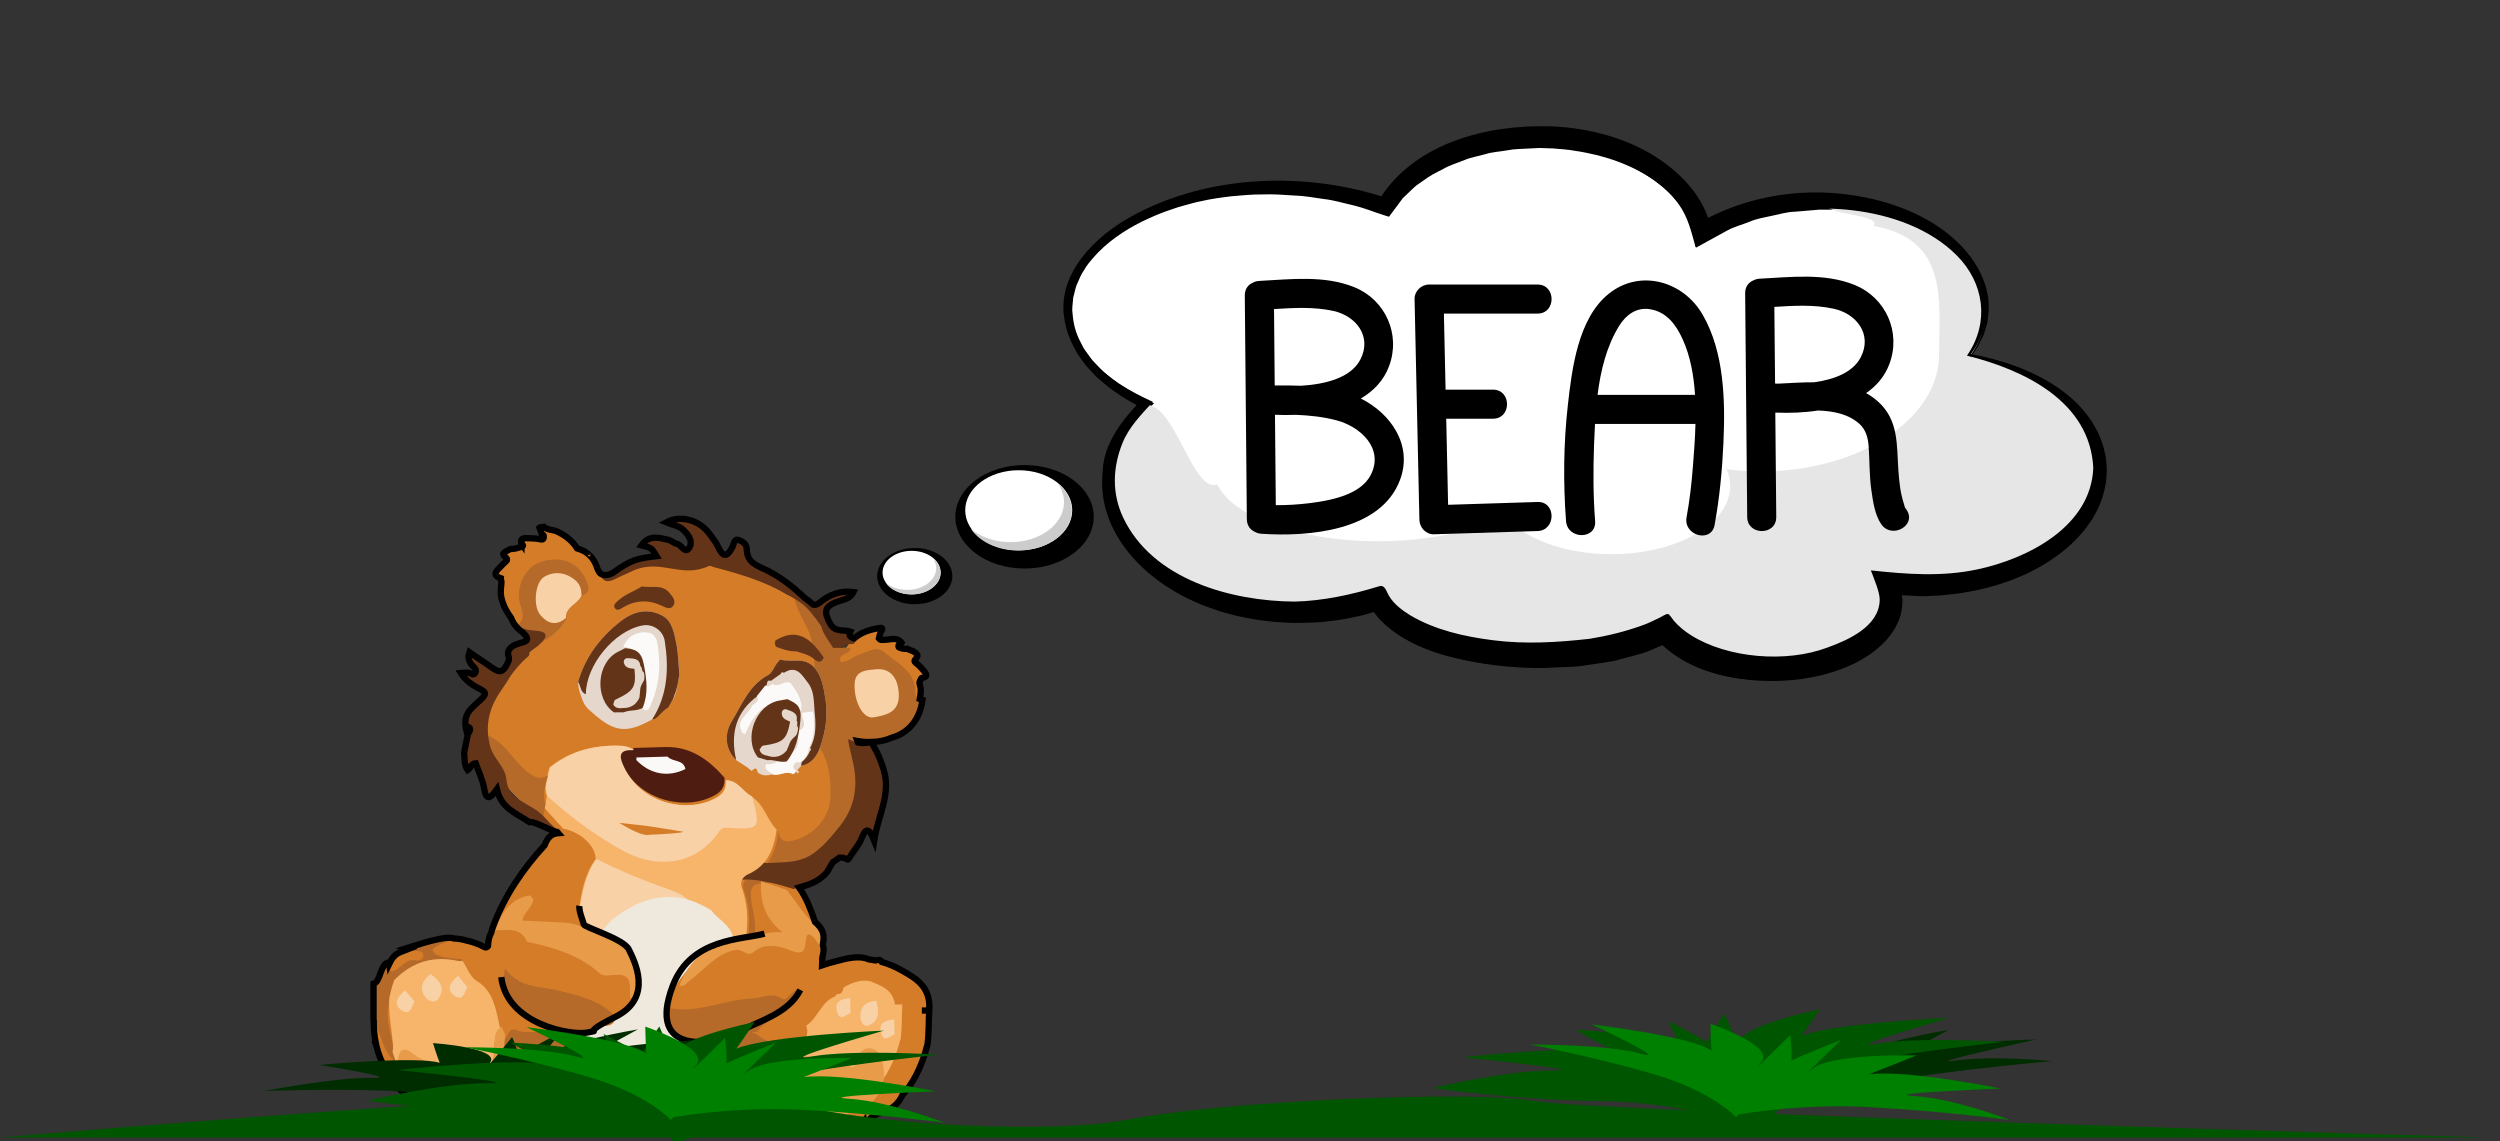 <?xml version="1.0" encoding="utf-8"?>
<!-- Generator: Adobe Illustrator 16.0.4, SVG Export Plug-In . SVG Version: 6.00 Build 0)  -->
<!DOCTYPE svg PUBLIC "-//W3C//DTD SVG 1.1//EN" "http://www.w3.org/Graphics/SVG/1.1/DTD/svg11.dtd">
<svg version="1.1" id="Layer_1" xmlns="http://www.w3.org/2000/svg" xmlns:xlink="http://www.w3.org/1999/xlink" x="0px" y="0px"
	 width="184px" height="84px" viewBox="0 0 184 84" enable-background="new 0 0 184 84" xml:space="preserve">
<rect x="0" y="0" width="184" height="84" fill="#333333" stroke="none"/>
<g>
	<g id="Body">
		<g>
			<path fill="#D57C28" d="M68.389,74.374c0.143-1.738-0.973-2.375-2.104-3c-0.459-0.254-0.922-0.441-1.388-0.574
				c-0.143-0.229-0.246-0.145-0.449-0.11c-0.174-0.034-0.35-0.063-0.526-0.084c-0.001,0-0.001-0.001-0.003-0.001
				c-0.648-0.299-1.591-0.088-2.446,0.159c-0.322,0.076-0.645,0.171-0.971,0.284c0.022-0.534,0.045-1.068,0.068-1.601
				c0.128-0.652,0.003-1.064-0.534-1.543c-0.017-0.013-0.032-0.03-0.049-0.045c-0.359-1.052-0.746-2.088-1.496-2.953l-0.046,0.042
				c0.022-0.019,0.046-0.042,0.046-0.042c-0.042-0.699,0.574-0.604,0.935-0.693c3.103-0.781,5.087-4.509,3.902-7.562
				c-0.275-0.71-0.524-1.433-0.821-2.246c1.67,0.441,3.033,0.184,3.903-0.63c0.084-0.007,0.169-0.06,0.254-0.042
				c-0.002-0.056,0.024-0.081,0.079-0.08c0-0.052,0.024-0.079,0.078-0.079c-0.012-0.142,0.06-0.215,0.196-0.231
				c0.152-0.314,0.42-0.562,0.507-0.91c0.071-0.578,0.261-1.135,0.243-1.729c-0.005-0.221-0.199-0.444-0.008-0.667
				c0.028-0.052,0.022-0.135,0.107-0.144c0.438-0.046,0.325-0.281,0.15-0.493c-0.171-0.208-0.358-0.415-0.575-0.575
				c-0.161-0.119-0.161-0.207-0.047-0.326c0.224-0.228,0.133-0.352-0.1-0.513c-0.161-0.112-0.352-0.121-0.503-0.23
				c-0.169,0.015-0.333,0.005-0.494-0.057c-0.069-0.028-0.169-0.024-0.171-0.123c-0.004-0.116,0.059-0.192,0.186-0.199
				c0.015-0.026,0.032-0.049,0.046-0.074c-0.342-0.438-0.807-0.217-1.224-0.211c-0.166,0.002-0.319,0.061-0.442-0.096
				c0.057-0.194,0.062-0.404,0.198-0.576c0.072-0.091,0.086-0.228-0.083-0.205c-0.999,0.137-1.888,0.479-2.47,1.372
				c-0.024,0.08-0.088,0.096-0.161,0.09c0,0.074-0.001,0.148-0.114,0.123l-0.004,0.001c0.006,0.012,0.014,0.023,0.019,0.036
				c-0.704,0.18-0.729-0.453-0.971-0.832c-0.828-1.3-1.623-2.631-3.164-3.231c-2.642-1.616-5.567-2.412-8.604-2.673
				c-1.432-0.123-2.903,0.265-4.181,1.036c-0.607,0.366-0.987,0.321-1.213-0.365c-0.111-0.339-0.268-0.607-0.47-0.826
				c0-0.002,0-0.004,0-0.007c0,0.002-0.004,0-0.005,0c-0.251-0.267-0.575-0.455-0.994-0.577c-0.033-0.053-0.065-0.106-0.098-0.151
				c-0.38-0.523-0.893-0.882-1.48-1.135c-0.297-0.082-0.619-0.084-0.872-0.295c-0.098,0.014-0.194,0.029-0.29,0.043l-0.023,0.019
				c0.058,0.166,0.115,0.328,0.173,0.491c0.179,0.021,0.15,0.159,0.128,0.266c-0.028,0.142-0.16,0.119-0.253,0.096
				c-0.329-0.08-0.663-0.067-0.998-0.083c-0.315-0.016-0.467,0.079-0.388,0.411c0.196,0.102,0.138,0.195-0.03,0.239
				c-0.249,0.067-0.494,0.167-0.762,0.146c-0.223,0.116-0.465,0.207-0.55,0.36c0.035,0.261,0.507,0.309,0.165,0.597
				c-0.19,0.159-0.342,0.341-0.512,0.513c-0.328,0.328-0.273,0.536,0.177,0.687c-0.007,0.112,0.062,0.202,0.048,0.332
				c-0.062,0.596-0.101,0.867,0.091,1.448c0,0.001,0.004,0.005,0.005,0.009c0.118,0.351,0.324,0.723,0.616,1.129
				c0.111,0.302,0.378,0.799,0.963,1.126l0,0c0.376,0.247,0.82,0.409,1.152,0.716l0.035-0.022c-0.1,0.104-0.2,0.204-0.301,0.306
				c-1.426,1.018-3.618,3.412-3.804,4.018c-0.235,0.76-0.23,1.474-0.176,2.224c-0.028,2.001,2.28,5.242,4.257,5.973
				c0.45,0.5,0.898,0.998,1.346,1.498c-0.561,0.042-0.829,0.413-1.003,0.893c-1.618,1.771-2.952,3.721-3.797,5.98
				c-0.058,0.125-0.099,0.293-0.135,0.473c-0.167,0.278-0.216,0.615-0.238,0.966c-0.054,0.088-0.124,0.13-0.218,0.093
				c-0.013-0.006-0.027-0.011-0.041-0.016c-0.439-0.229-0.878-0.387-1.315-0.479c-0.469-0.133-0.936-0.206-1.275-0.105l0,0
				c-1.209,0.045-2.41,0.466-3.618,0.962c-0.815,0.336-0.849,1.234-1.301,1.82c-0.656,0.542-0.524,1.377-0.656,2.115
				c0.044,0.1,0.05,0.218,0.049,0.343c-0.067,0.779-0.054,1.604,0.12,2.429c-0.008,0.002-0.016,0.002-0.023,0.002
				c0.021,0.059,0.042,0.117,0.063,0.178c0.135,0.565,0.347,1.131,0.667,1.679c-0.001-0.001-0.002-0.003-0.003-0.006
				c0.001,0.003,0.002,0.006,0.004,0.01c0-0.003,0-0.003,0-0.004c0,0.001,0,0.004,0.001,0.005c0-0.001,0-0.001,0-0.001
				c0.359,0.761,0.812,1.42,1.499,1.87c0.592,0.523,1.256,0.914,2,1.173c0.482,0.277,1.047,0.32,1.593,0.436
				c1.316,0.277,2.578-0.083,3.846-0.349c0,0,0.002,0,0.002-0.002c0,0,0,0.002-0.002,0.002c0.001-0.002,0.002-0.002,0.003-0.002
				c0.018-0.003,0.033-0.005,0.05-0.009c0.106-0.019,0.207-0.041,0.306-0.062c0.006,0,0.011-0.004,0.017-0.004c0,0,0.001,0,0.002,0
				c0.002-0.002,0.004-0.002,0.006-0.002c-0.002,0-0.003,0-0.005,0.002c0.002-0.002,0.005-0.002,0.005-0.002
				c0.198-0.035,0.396-0.07,0.594-0.096c0.071-0.051,0.148-0.07,0.232-0.059c0.828-0.491,1.723-0.861,2.517-1.417
				c0.647-0.084,1.23-0.37,1.671-0.898c0.082,0.026,0.165,0.047,0.249,0.038c-0.01-0.02-0.015-0.04-0.024-0.059
				c1.153,0.648,2.335,1.13,3.669,0.795c0.745,0.97,1.657,0.614,2.552,0.371c1.369-0.269,2.777-0.21,4.114-0.793
				c0.625,0.485,1.409,0.771,2.187,0.805c0.093,0.116,0.19,0.233,0.3,0.35c1.895,1.995,4.26,2.574,6.802,2.504
				c0.469-0.015,0.742-0.411,1.036-0.753c0.014,0.087,0.021,0.178,0.046,0.262c0.008,0.028,0.064,0.035,0.099,0.054
				c0.242-0.631,0.697-0.795,1.276-0.973c0.678-0.21,1.15-0.661,1.396-1.223c0.712-0.787,1.404-1.963,1.854-3.737l0,0
				C68.376,76.05,68.341,75.209,68.389,74.374c-0.181,0.001-0.361,0.001-0.541,0.001C68.027,74.375,68.208,74.375,68.389,74.374z"/>
			<path fill="#D57C28" d="M66.667,53.732c-0.002-0.001-0.003,0-0.003-0.001c0,0.002-0.001,0.002-0.001,0.003L66.667,53.732z"/>
			<path fill="#D57C28" d="M66.824,53.572c-0.001,0-0.003,0.001-0.003,0.001c0,0.001,0,0.003,0,0.004L66.824,53.572z"/>
			<path fill="#D57C28" d="M66.745,53.652c0,0-0.001,0-0.003,0c0,0.001,0,0.002,0,0.004L66.745,53.652z"/>
			<polygon fill="#D57C28" points="62.175,47.673 62.176,47.673 62.176,47.669 			"/>
			<path fill="#D57C28" d="M38.376,40.021c0,0,0-0.001,0-0.002c-0.001,0-0.002-0.001-0.003-0.002L38.376,40.021z"/>
		</g>
		<path fill="#B56A29" d="M43.103,42.633c-0.598-1.311-1.912-1.779-3.412-1.231c-1.07,0.39-1.771,1.902-1.405,3.081
			c0.177,0.568,0.397,1.12-0.247,1.549c0.366,0.71,1.187,0.824,1.72,1.315c0.768-0.489,1.541-0.972,1.929-1.855
			c-0.032-0.838,0.896-1.012,1.147-1.652C43.56,43.579,43.31,43.088,43.103,42.633z"/>
		<path fill="#F9D1A7" d="M41.655,45.479c-0.721,0.63-1.363,0.42-1.901-0.233c-0.533-0.648-0.388-2.402,0.313-2.8
			c0.779-0.442,1.626-0.315,2.325,0.307c0.316,0.279,0.406,0.667,0.409,1.077C42.55,44.473,41.623,44.644,41.655,45.479z"/>
		<path fill="#B56A29" d="M67.373,50.997c0.036-1.627-1.365-2.18-2.321-3.021c-0.515-0.455-1.183,0.003-1.762,0.182
			c-0.48,0.149-0.864,0.568-1.424,0.579c-0.247-0.74,0.82-0.504,0.718-1.081c-0.727,0.198-0.748-0.445-0.992-0.827
			c-0.829-1.299-1.623-2.633-3.164-3.231c0.037,1.395,1.148,2.398,1.345,3.751c0.292,2.007,0.277,4.02,0.266,6.037
			c-0.004,0.586-0.014,1.171,0.318,1.694c0.702,1.109,0.799,2.354,0.76,3.613c-0.046,1.523-1.313,2.871-2.8,3.184
			c-0.673,0.14-0.922-0.079-1.017-0.671c-0.191,1.42-0.645,2.647-2.101,3.295c-0.284,0.126-0.656,0.464-0.46,0.995
			c0.53,1.433,0.463,2.909,0.202,4.387c1.047-1.062,0.517-2.367,0.366-3.509c-0.137-1.049,0.003-1.365,1.061-1.377
			c0.839-0.01,1.666-0.359,2.526-0.187l0.084-0.078c-0.044-0.698,0.573-0.604,0.934-0.693c3.102-0.781,5.085-4.508,3.901-7.562
			c-0.275-0.71-0.524-1.433-0.822-2.247c2.695,0.714,4.588-0.396,4.901-2.708C67.612,51.452,67.367,51.312,67.373,50.997z"/>
		<path fill="#F9D1A7" d="M66.153,51.192c0,1.256-0.971,1.462-1.887,1.606c-0.736,0.116-1.422-1.145-1.367-2.47
			c0.043-1.007,0.902-1.003,1.567-1.067C65.532,49.155,66.131,49.893,66.153,51.192z"/>
		<g>
			<path fill="#643419" d="M52.564,41.75c2.21,0.563,4.376,1.26,6.305,2.572c0.651,0.444,1.106,1.112,1.57,1.758
				c0.155,0.618,0.562,1.086,0.881,1.606c0.302,0.001,0.558-0.011,0.753,0.012c0.033-0.185,0.208-0.3,0.636-0.296
				c0.255,0.003,0.2-0.222,0.214-0.388c-0.208-0.109-0.536-0.13-0.343-0.534c-0.5-0.166-1.105,0.106-1.485-0.591
				c-0.461-0.845-0.423-1.221,0.455-1.575c0.458-0.185,0.998-0.187,1.262-0.738c-0.911-0.127-1.725,0.163-2.435,0.74
				c-0.38,0.31-0.592,0.255-0.924-0.081c-0.894-0.901-1.881-1.69-3.001-2.256c-0.693-0.348-1.481-0.521-1.492-1.588
				c-0.003-0.361-0.323-0.547-0.593-0.647c-0.339-0.126-0.37,0.338-0.44,0.483c-0.432,0.869-0.744,0.765-1.099-0.032
				c-0.139-0.312-0.379-0.569-0.569-0.848c-0.715-1.046-2.13-1.487-3.23-0.899c0.444,0.184,0.931,0.223,1.294,0.578
				c0.368,0.362,0.702,0.855,0.405,1.303c-0.318,0.478-0.569-0.24-0.9-0.296c-0.217-0.037-0.407-0.249-0.625-0.298
				c-0.689-0.153-1.414-0.403-1.986,0.402c0.749,0.192,0.749,0.192,1.11,0.795c-1.521,0.174-1.918,0.314-3.17,1.202
				c-0.29,0.206-0.724,0.287-0.996,0.051c0.271,1.061,1.107,0.406,1.593,0.208c0.393-0.163,0.457-0.223,0.869-0.402
				c2.049-0.89,3.522,0.618,5.555-0.336C52.274,41.607,52.433,41.717,52.564,41.75z"/>
			<path fill="#643419" d="M64.247,54.839c-0.05-0.08-0.096-0.155-0.132-0.228c-0.303,0.029-0.672,0.239-1.702-0.21
				c0.113,0.8,0.389,1.597,0.49,2.397c0.185,1.456-0.118,2.796-1.105,4.021c-0.548,0.682-1.043,1.294-1.742,1.85
				c-1.151,0.916-2.372,0.764-3.611,0.855c-0.401,0.028-0.44-0.389-0.684-0.547c-0.63,0.889-1.496,1.279-2.505,1.219
				c-0.791-0.045-1.347,0.166-1.554,1.039c0.206,0.198,0.419,0.131,0.659,0.054c0.323-0.1,0.655-0.214,0.921-0.145
				c0.52-0.361,1.664-0.816,4.982,0.246c0.044,0.013,0.083,0.029,0.125,0.043c0.838-0.236,1.702-0.406,2.382-1.134
				c0.419-0.448,0.57-1.611,1.623-1.031c0.024,0.013,0.198-0.258,0.292-0.402c0.248-0.382,0.56-0.737,0.721-1.155
				c0.32-0.834,0.568-0.771,0.932,0.15c0.27-1.822,1.252-3.375,0.704-5.189C64.849,56.025,64.603,55.405,64.247,54.839z"/>
		</g>
		<path fill="#F6B56B" d="M55.303,58.625c-0.683-0.325-1.026-1.194-1.912-1.196c0.051,0.602-0.185,1.007-0.733,1.304
			c-2.25,1.227-5.524,0.252-6.63-2.028c-0.308-0.638-0.602-1.37,0.637-1.295c0.054-0.059,0.053-0.114-0.005-0.166
			c-0.366-0.296-0.783-0.36-1.248-0.364c-1.843-0.016-3.526,0.427-4.978,1.607c-0.154,0.698-0.468,1.382-0.192,2.119
			c-0.048,0.295-0.096,0.591-0.144,0.887c0.448,0.498,0.897,0.998,1.346,1.495c1.264,0.219,2.386,1.259,2.401,2.232
			c-0.837,1.14-1.045,2.488-1.261,3.832c0.522,0.94,0.28,2.014,0.484,3.019c0.346,1.697,1.297,3.084,1.877,4.65
			c0.096,0.06,0.191,0.117,0.288,0.177c0.119,0.069,0.237,0.138,0.356,0.208c0.247,0.104,0.492,0.205,0.738,0.309
			c0.105,0.079,0.198,0.197,0.315,0.23c2.644,0.771,4.895,0.347,6.466-2.138l-0.002,0.032c0.093-0.129,0.186-0.26,0.28-0.39
			c0.724-1.036,1.365-2.104,1.413-3.42c0.263-1.477,0.33-2.951-0.2-4.386c-0.196-0.531,0.175-0.868,0.46-0.995
			c1.454-0.646,1.909-1.876,2.101-3.296C56.43,60.328,56.243,59.187,55.303,58.625z"/>
		<path fill="#F9D1A7" d="M53.453,57.429c0.886,0.002,1.229,0.871,1.912,1.196c0.619,2.422,0.618,2.436-1.887,2.302
			c-0.339-0.018-0.427,0.094-0.6,0.342c-1.63,2.338-4.413,2.741-6.944,1.384c-2.076-1.116-3.898-2.497-5.631-4.047
			c-0.275-0.735,0.038-1.421,0.194-2.119c1.45-1.181,3.134-1.622,4.976-1.607c0.466,0.005,0.883,0.068,1.249,0.364
			c0.059,0.054,0.06,0.109,0.005,0.166c-1.24-0.075-0.945,0.657-0.636,1.296c1.105,2.28,4.379,3.254,6.629,2.027
			C53.269,58.436,53.504,58.03,53.453,57.429z"/>
		<path fill="#F9D1A7" d="M43.906,63.22c1.831,0.933,3.726,1.686,5.671,2.37c2.037,0.714,3.017,3.515,2.471,6.127
			c-0.486,2.332-2.503,3.834-4.901,3.635c-0.264-0.024-0.52-0.156-0.759,0.062c-0.246-0.103-0.491-0.205-0.737-0.309
			c-0.119-0.068-0.238-0.139-0.357-0.208c-0.095-0.06-0.192-0.117-0.288-0.177c-0.58-1.565-1.531-2.953-1.876-4.65
			c-0.205-1.005,0.038-2.078-0.484-3.019C42.862,65.708,43.07,64.359,43.906,63.22z"/>
		<path fill="#4F1C11" d="M53.322,57.238c-1.171-1.337-2.52-2.326-4.411-2.255c-0.773,0.021-1.546,0.045-2.319,0.067
			c0.058,0.054,0.059,0.109,0.004,0.166c-1.239-0.073-0.945,0.659-0.636,1.296c1.105,2.281,4.379,3.254,6.629,2.029
			C53.138,58.242,53.373,57.84,53.322,57.238z"/>
		<path fill="#FAF9F7" d="M49.132,55.686c0.362,0.416,1.173,0.182,1.313,0.915c-1.278,0.639-2.625,0.386-3.628-0.683
			c0.055-0.056,0.052-0.112-0.005-0.165C47.586,55.729,48.359,55.708,49.132,55.686z"/>
		<path fill="#EFE9DD" d="M53.935,68.916c-0.246-0.898-1.087-1.234-1.576-1.901c-2.08-1.332-4.07-1.269-6.01-0.192h-0.002
			c-0.008,0.005-0.016,0.01-0.024,0.014c-0.4,0.226-0.798,0.488-1.194,0.795c-0.169,0.131-0.304,0.266-0.402,0.417
			c-1.183,1.2-2.298,3.415-1.606,8.068c0.045,0.296,0.093,0.566,0.145,0.824c-0.004,0.139-0.019,0.284-0.018,0.422
			c-0.266,0.631-0.536,1.265-0.184,1.957c1.161,0.656,2.351,1.149,3.696,0.812c0.746,0.97,1.655,0.612,2.552,0.37
			c1.373-0.269,2.784-0.209,4.125-0.8c0.1-0.044,0.199-0.083,0.293-0.123l0,0C54.648,79.565,57.019,76.098,53.935,68.916z"/>
		<path fill="#EED4B1" d="M43.293,79.547c-0.353-0.696-0.082-1.327,0.184-1.958c3.39-0.03,6.775,0.018,10.116,0.688
			c0.373,0.076,0.963,0.05,0.988,0.703c0.021,0.639-0.442,0.739-0.915,0.948c-1.341,0.59-2.753,0.528-4.125,0.798
			c-0.838-0.225-1.687-0.36-2.552-0.369C45.645,80.693,44.454,80.201,43.293,79.547z"/>
		<path fill="#B56A29" d="M43.146,76.321c-0.126,0-0.254-0.01-0.384-0.034c-0.772-0.138-1.27,0.074-1.456-0.071l0,0
			c-0.258,0.064-0.517-0.022-0.739-0.122c-0.834-0.379-1.718,0.091-2.567-0.276c-0.715-0.308-0.623,0.966-1.24,1.001
			c-0.102,0.655-0.032,1.32-0.257,1.978c-0.638,1.846-1.817,2.731-3.6,2.682c-0.485-0.012-1.017-0.319-1.467,0.17
			c0.562,0.754,1.379,0.774,2.156,0.938c1.653,0.347,3.22-0.312,4.825-0.524c0.071-0.051,0.149-0.07,0.233-0.057
			c1.173-0.699,2.485-1.144,3.447-2.237c0.352-0.4,0.662-0.006,0.989-0.042c-0.353-0.699-0.081-1.329,0.185-1.958
			c-0.004-0.264,0.057-0.554-0.019-0.786C43.164,76.715,43.132,76.497,43.146,76.321z"/>
		<path fill="#B56A29" d="M60.914,82.209c-1.477-0.581-2.305-0.829-1.677-3.716c0.033-1.915-1.188-1.781-2.351-1.809
			c-0.664-0.016-1.145-0.625-1.759-0.834c-0.034-0.004-0.072-0.015-0.118-0.034c-0.009-0.005-0.021-0.005-0.032-0.007
			c-0.033-0.008-0.065-0.013-0.098-0.017c-0.076-0.003-0.159,0.013-0.251,0.039c-0.019,0.019-0.039,0.036-0.057,0.055
			c0.003-0.014,0.005-0.024,0.008-0.038c-0.424,0.146-0.964,0.545-1.296,0.809c-0.375,1.815-0.141,3.022,0.957,4.181
			c1.895,1.994,4.26,2.573,6.801,2.502c0.47-0.012,0.743-0.408,1.036-0.752C61.801,82.048,61.294,82.36,60.914,82.209z"/>
		<path fill="#643419" d="M47.254,43.16c0.682,0.141,1.479-0.196,2.03,0.49c0.218,0.272,0.491,0.567,0.277,0.918
			c-0.217,0.354-0.574,0.141-0.835,0.021c-1.016-0.471-1.983-0.438-2.938,0.159c-0.159,0.1-0.398,0.244-0.542-0.005
			c-0.129-0.223,0.076-0.376,0.224-0.517c0.508-0.48,1.18-0.691,1.758-1.056L47.254,43.16z"/>
		<path fill="#643419" d="M60.625,48.397c-0.18,0.432-0.44,0.341-0.717,0.104c-0.379-0.325-0.857-0.417-1.312-0.562
			c-0.521,0.022-0.993-0.165-1.471-0.329c-0.119-0.146-0.105-0.306-0.051-0.47C58.438,46.306,59.492,46.678,60.625,48.397z"/>
		<path fill="#D57C28" d="M47.809,61.437c0.683-0.025,2.263-0.1,2.507-0.218c0,0-1.929-0.321-2.596-0.415
			c-0.002-0.003-0.004-0.007-0.004-0.007l-0.175-0.02l0,0l0,0l-1.958-0.216c0.068,0.049,1.23,0.78,1.91,0.888h0.001
			c0,0,0.002,0,0.003,0c0.037,0.006,0.074,0.011,0.108,0.013C47.695,61.467,47.761,61.455,47.809,61.437z"/>
		<path fill="#B56A29" d="M40.143,59.172c-0.048,0.295-0.095,0.59-0.144,0.885c-1.977-0.729-4.287-3.971-4.256-5.973
			c1.372,0.428,1.928,1.78,2.944,2.617c0.542,0.446,0.983,0.767,1.651,0.351C40.181,57.751,39.867,58.436,40.143,59.172z"/>
		<path fill="#643419" d="M35.211,50.641c0.545,0.279,0.701,0.379,0.112,0.912c-0.745,0.675-1.272,1.05-0.989,2.224
			c0.042-0.106,0.08-0.329,0.181-0.256c0.224,0.163-0.008,0.35-0.073,0.522c-0.082,0.394-0.162,0.784-0.243,1.178
			c-0.008,0.067-0.018,0.134-0.026,0.201c0.04,0.424-0.019,0.867,0.255,1.257c0.226-0.131,0.232-0.485,0.587-0.505
			c0.209,0.601,0.519,1.205,0.622,1.844c0.165,1.018,0.506,0.678,0.942,0.07c0.319,1.386,1.327,1.714,2.396,2.418
			c0.381-0.113,1.845,0.83,2.206,0.74c-0.167-0.084-1.168-1.158-1.314-1.299c-0.903-0.878-2.498-1.033-2.607-2.636
			c-0.057-0.814-0.944-1.477-1.186-2.386c-0.411-1.555-0.06-2.882,0.845-4.156c0.602-0.85,0.522-0.936,1.276-1.791
			c0.738-0.842,0.764-0.532,0.771-1.019c0.016-0.062,0.646-0.4,0.668-0.461c1.349-1.201-0.274-1.034-0.854-1.151
			c0.186,0.031-0.457-0.136-0.741-0.182c-0.01,0.031,0.405,0.347,0.415,0.357c1.039,0.971-0.497,0.548-0.972,1.276
			c-0.253,0.389,0.146,0.567-0.1,0.962c-0.499,1.122-0.854,0.538-1.857-0.1c-0.331-0.211-0.647-0.444-0.971-0.668
			c-0.161,0.43-0.006,0.771,0.296,1.07c0.122,0.12,0.236,0.252,0.146,0.43c-0.143,0.283-0.314,0.053-0.487,0.022
			c-0.186-0.031-0.385,0.012-0.578,0.023C34.245,50.04,34.707,50.385,35.211,50.641z"/>
		<path fill="#B56A29" d="M31.743,72.183c0.315-0.113,0.646-0.281,0.911-0.497c0.044-0.426,1.301-0.675,1.37-1.101
			c-0.196,0.021-2.032-0.115-2.07-0.497c-0.6-0.382,1.623-0.956,1.478-1.015c-0.667-0.265-2.825,0.513-3.527,0.725
			c0.212,0.062,0.423,0.14,0.64,0.179c0.252,0.047,0.621-0.03,0.613,0.34c-0.007,0.301-0.28,0.422-0.599,0.36
			c-0.729-0.138-1.033,0.615-1.625,0.788c-0.286,0.084-0.192-0.054-0.299-0.638c-0.655,0.078-0.592,1.418-1.135,1.578
			c0,0.904,0,1.806,0,2.707c0.61,0.966,0.59,2.266,1.605,3.018c-0.03-1.284-0.662-2.46-0.554-3.792
			c0.077-0.947,0.699-1.501,1.147-2.153c0.33-0.479,1.078-0.417,1.64-0.247C31.509,71.986,31.639,72.076,31.743,72.183z"/>
	</g>
	<g id="RightEye">
		<path fill="#E6D7CC" d="M60.744,51.406c-0.141-0.826-0.252-1.714-0.902-2.363c-0.698-0.694-1.633-0.265-2.43-0.498
			c-0.085,0.104-0.172,0.209-0.257,0.315c-0.2,0.28-0.338,0.676-0.61,0.819c-1.408,0.751-1.93,2.169-2.686,3.409
			c-0.594,0.977-0.459,2.107,0.326,2.858c0.275,0.179,0.548,0.357,0.822,0.536c0.104,0.086,0.208,0.171,0.311,0.258
			c0.201-0.188,0.388-0.321,0.441,0.104c0.376,0.322,0.789,0.237,1.207,0.11c0.507,0.159,1.013-0.338,1.521-0.003
			c0.026-0.057,0.063-0.104,0.112-0.144c0.036,0.052,0.082,0.096,0.136,0.127c0.092-0.102,0.064-0.183-0.042-0.253l-0.002-0.012
			c0.091-0.103,0.182-0.201,0.273-0.302c0.781-0.14,1.179-0.753,1.399-1.382C60.767,53.842,60.949,52.614,60.744,51.406z"/>
		<path fill="#643419" d="M57.412,48.54c0.797,0.236,1.733-0.194,2.431,0.502c0.65,0.648,0.761,1.535,0.901,2.362
			c0.206,1.207,0.023,2.435-0.38,3.581c-0.22,0.628-0.617,1.244-1.4,1.382c0.013-0.089,0.025-0.181,0.038-0.271
			c0.277-0.222,0.477-0.499,0.609-0.829c0.126-0.064,0.076-0.144,0.014-0.223c0.476-0.862,0.422-1.79,0.324-2.722
			c-0.056-0.715-0.026-1.483-0.482-2.063c-0.417-0.53-0.822-1.354-1.767-0.743c-0.108-0.057-0.198-0.059-0.237,0.084
			c-0.24,0.17-0.48,0.34-0.72,0.508c-0.275-0.081-0.285,0.118-0.31,0.297c-0.208,0.262-0.415,0.521-0.623,0.783
			c-1.677,1.197-2.067,2.836-1.626,4.758c-0.787-0.753-0.92-1.884-0.326-2.859c0.756-1.242,1.278-2.66,2.685-3.409
			c0.271-0.146,0.41-0.541,0.609-0.822C57.241,48.752,57.328,48.646,57.412,48.54z"/>
		<path fill="#FCFAF8" d="M58.493,56.854c-0.048,0.039-0.087,0.088-0.114,0.145c-0.507-0.337-1.013,0.16-1.521,0.004
			c-0.174-0.246-0.671-0.289-0.469-0.765c0.484,0.061,0.86-0.13,1.157-0.502c0.818-0.241,1.379-0.664,1.17-1.639
			c0.145-0.097,0.03-0.188-0.008-0.282c0.833-0.286,0.294-0.882,0.306-1.354c0.275-0.03,0.552-0.062,0.829-0.092
			c0.097,0.932,0.15,1.858-0.325,2.724c-0.005,0.072-0.01,0.148-0.015,0.223c-0.133,0.326-0.332,0.605-0.61,0.825
			c-0.214-0.1-0.376-0.036-0.474,0.172c-0.086,0.186,0.03,0.302,0.166,0.402l0.001,0.014C58.543,56.761,58.512,56.803,58.493,56.854
			z"/>
		<path fill="#FCFAF8" d="M54.665,53.957c-0.623-0.914,0.366-1.301,0.634-1.922c0.118-0.274,0.674-0.326,0.404-0.8
			c0.208-0.262,0.415-0.523,0.623-0.784c0.221,0.148,0.376-0.005,0.54-0.119c0.465,0.375,1.041-0.47,1.412,0.063
			c0.388,0.56,0.812,1.165,0.672,1.934c-0.055-0.054-0.109-0.109-0.164-0.165c-0.019-0.286-0.161-0.417-0.455-0.354
			c-1.54-0.44-2.728,0.315-3.473,2.208C54.795,53.998,54.729,53.978,54.665,53.957z"/>
		<path fill="#643419" d="M55.786,55.745c-1.106-1.379-0.175-3.873,1.562-4.182c0.2-0.032,0.399-0.069,0.6-0.104
			c0.68,0.309,1.076,0.525,0.96,1.582c-0.125,1.145-0.298,2.123-1.009,3.006c-0.616,0.091-0.827-0.146-1.429-0.101
			C56.263,55.887,56.118,55.843,55.786,55.745z"/>
		<path fill="#E6D7CC" d="M58.726,53.537c-0.134-0.133,0.035-0.368-0.098-0.502c0.131-0.568-0.351-0.675-0.733-0.82
			c-0.14-0.052-0.337,0.029-0.355,0.233c-0.033,0.417,0.304,0.532,0.615,0.668c-0.261,1.335-0.508,1.546-2.005,1.767
			c-0.098,0.015-0.163,0.191-0.246,0.292c0.104,0.449,0.527,0.407,0.853,0.518c0.483,0.065,0.854-0.111,1.143-0.456
			c0.276-0.584,0.152-0.632,0.642-1.066C58.681,54.079,58.765,53.627,58.726,53.537z"/>
	</g>
	<g id="LeftEye">
		<path fill="#E6D7CC" d="M49.771,47.334c-0.156-0.754-0.288-1.631-1.031-2.025c-1.106-0.589-2.179-0.289-3.128,0.468
			c-1.46,1.166-2.545,2.594-3.063,4.415c0.002,0.306,0.062,0.616,0.219,1.044c0.157,0.428,0.213,0.719,0.802,1.19
			c1.643,1.48,2.529,1.585,4.435,0.518c1.373-0.928,1.744-1.607,1.863-2.559c0.041-0.131,0.098-0.578,0.139-0.711
			C49.934,48.893,49.929,48.096,49.771,47.334z"/>
		<path fill="#643419" d="M42.548,50.191c0.518-1.821,1.603-3.249,3.063-4.415c0.949-0.757,2.022-1.057,3.128-0.469
			c0.743,0.396,0.875,1.272,1.031,2.025c0.157,0.763,0.163,1.559,0.234,2.341c-0.04,0.131-0.108,0.653-0.149,0.784
			c-0.167,0.676-0.061,0.248-0.337,1.034c-0.03,0.058-0.299,0.492-0.321,0.553c-0.686,0.471-0.823,0.922-1.194,0.897
			c1.143-1.784,1.235-3.74,0.924-5.755c-0.119-0.781-0.88-1.29-1.629-1.154c-2.073,0.373-4.182,2.927-4.178,5.061
			C42.687,50.946,42.76,50.478,42.548,50.191z"/>
		<path fill="#FCFAF8" d="M47.146,52.018c0.425-1.049,0.308-2.037,0.098-3.168c-0.195-1.047-0.636-1.139-1.376-1.235
			c0.309-0.795,1.019-1.136,1.738-1.071c0.812,0.067,0.792,0.883,0.866,1.526c0.145,1.249-0.029,2.459-0.499,3.621
			C47.829,52.047,47.696,52.61,47.146,52.018z"/>
		<path fill="#643419" d="M45.187,52.431c-1.457-1.003-1.285-3.66,0.289-4.454c0.181-0.09,0.362-0.183,0.543-0.274
			c0.741,0.098,1.181,0.191,1.376,1.237c0.211,1.132,0.328,2.117-0.098,3.168c-0.564,0.267-0.834,0.102-1.398,0.319
			C45.685,52.43,45.533,52.428,45.187,52.431z"/>
		<path fill="#E6D7CC" d="M47.364,49.468c-0.167-0.089-0.073-0.363-0.238-0.452c-0.04-0.582-0.53-0.546-0.939-0.574
			c-0.15-0.009-0.315,0.126-0.272,0.327c0.087,0.406,0.444,0.42,0.782,0.46c0.134,1.354-0.041,1.627-1.41,2.271
			c-0.091,0.042-0.103,0.23-0.151,0.353c0.229,0.398,0.621,0.237,0.964,0.246c0.481-0.076,0.785-0.35,0.963-0.764
			c0.094-0.641-0.036-0.648,0.305-1.209C47.477,50,47.426,49.541,47.364,49.468z"/>
	</g>
	<g id="RightArm">
		<path fill="#D57C28" d="M52.111,69.882c-0.881,0.44-3.257,3.641-3.257,4.269c0,0.63,0.153,1.666,1.592,1.841
			c1.437,0.178,5.832-0.443,6.714-1.171c0.883-0.728,3.944-3.873,3.392-5.303c-0.55-1.428-2.713-1.038-2.713-1.038
			S52.88,69.496,52.111,69.882z"/>
		<path fill="#E89C4A" d="M56.007,64.87c0.634,0.209,1.268,0.418,1.902,0.63c0.687,0.874,1.289,1.874,2.092,2.59
			c0.537,0.478,0.662,0.891,0.534,1.542c-0.338-0.027-0.408-0.384-0.605-0.586c-0.325-0.332-0.565-0.48-0.633,0.273
			c-0.056,0.602-0.18,1.011-1.064,0.653c-0.777-0.318-1.872-0.657-2.75,0.087c-0.498,0.423-0.795-0.239-1.311-0.152
			c-1.438,0.24-2.273,1.427-3.353,2.22c-0.266,0.195-0.44,0.525-0.817,0.417c0.744-1.88,2.005-2.998,3.848-3.261
			c1.184-0.033,2.231-0.787,3.746-0.665C56.23,67.537,55.95,66.28,56.007,64.87z"/>
		<path fill="#B56A29" d="M53.542,76.609c0.199-0.425,0.832-0.278,1.75-0.587c0.171-0.058,0.318-0.079,0.439-0.079
			c0.527-0.795,1.409-1.03,2.117-1.539c0.258-0.596,0.966-0.812,1.053-1.549c-0.614-0.157-0.926,0.923-1.346,0.651
			c-0.799-0.519-1.497-0.032-2.234-0.011c-2.074,0.069-4.071,1.169-6.189,0.669c-0.021,0.244-0.028,0.498-0.278,0.615
			c0.084,0.774,0.491,1.446,1.091,1.598c0.9,0.227,1.793,0.753,2.786,0.381C52.995,76.661,53.269,76.609,53.542,76.609
			L53.542,76.609z"/>
	</g>
	<g id="LeftArm">
		<path fill="#D57C28" d="M40.193,68.718c-0.244,0.865-1.742,4.921-1.126,5.433c0.616,0.511,4.124,2.045,5.145,1.395
			c1.021-0.649,3.088-1.677,2.744-3.334c-0.344-1.658-2.424-4.142-4.311-4.08C40.759,68.193,40.193,68.718,40.193,68.718z"/>
		<path fill="#B56A29" d="M41.291,72.946c-1.413-0.372-3.051-0.146-4.121-1.67c-0.453,1.831,1.009,3.469,3.78,4.381
			c0.606,0.175,1.624,0.337,2.299,0.334l0,0c0.168-0.264,0.52-0.377,0.963-0.446c0.42-0.063,1,0.033,1.097-0.715
			C44.183,73.643,42.75,73.331,41.291,72.946z"/>
		<path fill="#E89C4A" d="M46.357,73.423c0.093-1.558-0.13-1.79-1.505-1.638c-0.227,0.025-0.528,0.01-0.689-0.135
			c-1.483-1.312-3.237-1.867-5.053-2.269c-0.116-0.023-0.299-0.023-0.336-0.104c-0.517-1.106-1.45-0.781-2.276-0.816
			c0.324-1.399,1.359-2.443,2.533-2.554c0.074,0.089,0.148,0.175,0.222,0.265l-0.007-0.009c-0.026,0.653-0.685,0.928-0.798,1.591
			c1.061,0.052,2.089,0.102,3.117,0.15c1.017,0.065,1.909,0.587,2.85,0.934c1.817,0.08,2.793,2.325,2.488,3.966
			C46.838,73.151,46.85,73.556,46.357,73.423z"/>
	</g>
	<g id="RightFoot">
		<path fill="#F6B56B" d="M65.869,73.93c-0.173-1.142-1.039-1.376-1.824-1.714c-0.708-0.146-1.344,0.11-1.965,0.464
			c-0.037,0.324-0.186,0.51-0.495,0.495c-0.05,0.038-0.083,0.094-0.1,0.159c-1.029,0.337-1.293,1.623-2.159,2.162
			c0.331,0.707-0.334,1.201-0.328,1.84c-0.075,0.202-0.147,0.409-0.22,0.611c-0.627,2.888,0.201,3.138,1.678,3.72
			c0.38,0.148,0.887-0.163,1.164,0.377c0.013,0.087,0.021,0.178,0.046,0.262c0.008,0.028,0.063,0.035,0.098,0.053
			c0.242-0.63,0.698-0.794,1.276-0.971c0.677-0.21,1.15-0.662,1.396-1.223c0.712-0.789,1.404-1.963,1.855-3.738l0,0
			c0.104-0.822,0.071-1.665,0.119-2.499C66.229,73.93,66.048,73.93,65.869,73.93z"/>
		<path fill="#E89C4A" d="M61.779,82.34c-0.299-0.627-0.854-0.263-1.269-0.434c-1.609-0.669-2.511-0.955-1.816-4.312
			c0.081-0.237,0.16-0.473,0.241-0.71c0.719,2.044,2.442,1.042,3.649,1.611c0.42,0.197,0.446-0.376,0.571-0.672
			c0.2-0.465,0.461-0.732,0.933-0.664c0.445,0.063,0.631,0.324,0.805,0.829c0.508,1.487-0.088,3.095-1.562,3.582
			c-0.631,0.208-1.129,0.401-1.396,1.135c-0.037-0.022-0.099-0.03-0.107-0.065C61.801,82.546,61.794,82.441,61.779,82.34z"/>
		<path fill="#F9D1A7" d="M65.843,76.126c-0.333,0.102-0.742,0.651-0.974-0.021c-0.272-0.791,0.266-1.03,0.944-1.074
			C65.824,75.397,65.833,75.761,65.843,76.126z"/>
		<path fill="#F9D1A7" d="M64.527,73.694c0.001,0.043-0.003,0.087,0.006,0.132c0.169,0.689,0.155,1.354-0.614,1.646
			c-0.356,0.134-0.567-0.267-0.587-0.561c-0.053-0.798,0.36-1.223,1.175-1.227L64.527,73.694z"/>
		<path fill="#F9D1A7" d="M62.6,74.557c-0.332,0.101-0.743,0.649-0.973-0.021c-0.273-0.791,0.268-1.03,0.945-1.072
			C62.581,73.827,62.591,74.191,62.6,74.557z"/>
	</g>
	<g id="LeftFoot">
		<path fill="#F6B56B" d="M35.065,72.182c-0.444-0.266-0.681-0.952-1.012-1.449c-0.122-0.004-0.244,0.014-0.359-0.012
			c-1.766-0.384-3.337,0.042-4.684,1.424c-0.148,0.419-0.264,0.844-0.35,1.278c-0.155,1.162,0.429,3.579,0.224,3.979c0,0,0,0,0,0
			c0.122,0.299,0.159,0.678,0.393,0.841c0.142-1.038,0.753-0.668,1.146-0.382c1.506,1.095,3.293,0.394,4.892,0.968
			c0.678,0.242,1.003-0.524,1.054-1.291c0.037-0.557-0.096-1.205,0.524-1.526C36.514,74.603,36.475,73.028,35.065,72.182z"/>
		<path fill="#E89C4A" d="M36.915,75.56c0.089,0.199,0.178,0.4,0.268,0.601c-0.104,0.709-0.036,1.429-0.265,2.137
			c-0.645,1.998-1.828,2.959-3.611,2.911c-0.484-0.012-1.015-0.34-1.467,0.192c-0.239-0.113-0.48-0.225-0.719-0.336
			c0.052-0.521-0.3-0.701-0.548-0.973c-0.54-0.597-1.066-1.208-1.284-2.093c0.147-1.118,0.758-0.725,1.151-0.416
			c1.501,1.178,3.291,0.413,4.887,1.024c0.677,0.262,1.005-0.568,1.059-1.396C36.424,76.609,36.293,75.909,36.915,75.56z"/>
		<path fill="#F9D1A7" d="M34.406,72.659c-0.236,0.314-0.266,1.037-0.889,0.674c-0.735-0.43-0.396-1.002,0.188-1.516
			C33.939,72.099,34.173,72.378,34.406,72.659z"/>
		<path fill="#F9D1A7" d="M31.717,71.678c0.029,0.033,0.052,0.071,0.087,0.099c0.58,0.424,0.977,0.955,0.464,1.729
			c-0.238,0.357-0.677,0.194-0.875-0.022c-0.542-0.592-0.431-1.219,0.301-1.799C31.693,71.684,31.717,71.678,31.717,71.678z"/>
		<path fill="#F9D1A7" d="M30.514,73.719c-0.238,0.316-0.268,1.038-0.891,0.675c-0.735-0.43-0.396-1,0.188-1.514
			C30.046,73.16,30.279,73.438,30.514,73.719z"/>
	</g>
	<g id="Contour">
		<g>
			<path fill="none" stroke="#000000" stroke-width="0.464" stroke-miterlimit="10" d="M68.389,74.374
				c0.143-1.738-0.973-2.375-2.104-3c-0.459-0.254-0.922-0.441-1.388-0.574c-0.143-0.229-0.246-0.145-0.449-0.11
				c-0.174-0.034-0.35-0.063-0.526-0.084c-0.001,0-0.001-0.001-0.003-0.001c-0.648-0.299-1.591-0.088-2.446,0.159
				c-0.322,0.076-0.645,0.171-0.971,0.284c0.008-0.199,0.017-0.399,0.025-0.6c0.101-0.334,0.123-0.637,0.038-0.892
				c0.001-0.036,0.003-0.073,0.005-0.109c0.128-0.652,0.003-1.064-0.534-1.543c-0.017-0.015-0.032-0.03-0.049-0.046
				c-0.305-0.89-0.63-1.767-1.175-2.539c0.7-0.193,1.394-0.413,1.959-1.019c0.199-0.21,0.338-0.582,0.54-0.854
				c0.165-0.099,0.324-0.21,0.479-0.327c0.165-0.023,0.358,0.015,0.605,0.149c0.024,0.013,0.198-0.258,0.292-0.402
				c0.248-0.382,0.558-0.737,0.721-1.155c0.32-0.834,0.567-0.771,0.932,0.15c0.27-1.822,1.252-3.375,0.704-5.189
				c-0.197-0.648-0.443-1.269-0.799-1.836c-0.049-0.078-0.092-0.151-0.13-0.223c0.557-0.01,1.057-0.115,1.49-0.31
				c1.26-0.347,2.09-1.325,2.287-2.785c-0.067-0.018-0.132-0.038-0.194-0.062c0.045-0.249,0.075-0.497,0.068-0.755
				c-0.005-0.221-0.199-0.445-0.01-0.667c0.03-0.053,0.023-0.136,0.108-0.144c0.439-0.046,0.324-0.282,0.151-0.493
				c-0.171-0.21-0.36-0.415-0.575-0.576c-0.161-0.119-0.162-0.207-0.047-0.326c0.224-0.228,0.133-0.352-0.1-0.513
				c-0.161-0.112-0.352-0.12-0.505-0.229c-0.167,0.014-0.332,0.005-0.493-0.057c-0.069-0.028-0.169-0.024-0.171-0.125
				c-0.004-0.115,0.059-0.19,0.186-0.198c0.015-0.025,0.03-0.049,0.045-0.073c-0.341-0.439-0.806-0.217-1.223-0.212
				c-0.166,0.002-0.319,0.061-0.442-0.096c0.057-0.194,0.062-0.404,0.198-0.576c0.072-0.09,0.086-0.228-0.083-0.204
				c-0.734,0.102-1.408,0.314-1.946,0.773c-0.205-0.088-0.457-0.144-0.28-0.506c-0.5-0.167-1.105,0.106-1.486-0.591
				c-0.46-0.845-0.423-1.223,0.457-1.576c0.458-0.184,0.997-0.186,1.262-0.737c-0.912-0.127-1.725,0.163-2.436,0.739
				c-0.212,0.173-0.372,0.229-0.528,0.191c-0.196-0.186-0.406-0.354-0.636-0.505c-0.83-0.805-1.742-1.508-2.762-2.022
				c-0.693-0.348-1.481-0.521-1.492-1.588c-0.003-0.361-0.323-0.547-0.592-0.647c-0.34-0.127-0.37,0.338-0.441,0.483
				c-0.433,0.869-0.744,0.765-1.099-0.032c-0.138-0.312-0.38-0.569-0.568-0.848c-0.717-1.046-2.131-1.487-3.23-0.9
				c0.442,0.184,0.93,0.224,1.293,0.578c0.369,0.363,0.703,0.856,0.405,1.304c-0.317,0.478-0.569-0.24-0.9-0.296
				c-0.218-0.039-0.407-0.249-0.626-0.298c-0.69-0.153-1.413-0.403-1.986,0.401c0.748,0.193,0.748,0.193,1.11,0.796
				c-1.521,0.174-1.918,0.314-3.17,1.201c-0.093,0.058-0.18,0.1-0.263,0.134c-0.248,0.091-0.526,0.088-0.725-0.076
				c-0.087-0.096-0.163-0.233-0.226-0.423c-0.111-0.339-0.269-0.607-0.47-0.827c0-0.001,0-0.003,0-0.005c0,0.002-0.004,0-0.005,0
				c-0.251-0.268-0.574-0.455-0.993-0.577c-0.033-0.053-0.065-0.106-0.098-0.151c-0.38-0.523-0.893-0.882-1.481-1.136
				c-0.296-0.081-0.619-0.083-0.871-0.294c-0.098,0.014-0.194,0.029-0.29,0.042l-0.024,0.021c0.059,0.164,0.116,0.328,0.174,0.491
				c0.179,0.021,0.15,0.159,0.128,0.265c-0.028,0.143-0.16,0.12-0.253,0.097c-0.33-0.08-0.663-0.067-0.998-0.083
				c-0.315-0.016-0.467,0.079-0.388,0.41c0.196,0.103,0.137,0.196-0.03,0.24c-0.249,0.067-0.494,0.166-0.762,0.145
				c-0.223,0.116-0.465,0.208-0.55,0.361c0.035,0.261,0.506,0.309,0.164,0.597c-0.189,0.159-0.342,0.341-0.511,0.512
				c-0.328,0.327-0.273,0.537,0.177,0.687c-0.007,0.113,0.062,0.202,0.048,0.333c-0.062,0.595-0.101,0.867,0.091,1.448
				c0,0.001,0.003,0.005,0.005,0.009c0.117,0.351,0.323,0.723,0.616,1.129c0.066,0.186,0.195,0.442,0.416,0.688
				c-0.001,0-0.001,0-0.002,0c-0.003,0.013,0.052,0.064,0.125,0.124c0.08,0.075,0.168,0.147,0.269,0.215
				c0.012,0.01,0.021,0.018,0.021,0.019c1.039,0.971-0.496,0.547-0.971,1.276c-0.254,0.391,0.146,0.567-0.101,0.961
				c-0.5,1.123-0.854,0.54-1.858-0.099c-0.33-0.209-0.647-0.444-0.971-0.668c-0.161,0.431-0.005,0.771,0.297,1.069
				c0.123,0.121,0.235,0.254,0.146,0.431c-0.144,0.283-0.314,0.052-0.488,0.023c-0.186-0.032-0.385,0.011-0.577,0.022
				c0.313,0.5,0.773,0.846,1.278,1.101c0.546,0.279,0.702,0.379,0.112,0.913c-0.744,0.674-1.27,1.048-0.989,2.222
				c0.044-0.106,0.08-0.328,0.182-0.256c0.224,0.163-0.007,0.351-0.074,0.523c-0.081,0.393-0.161,0.785-0.242,1.177
				c-0.01,0.068-0.019,0.135-0.027,0.201c0.04,0.424-0.018,0.868,0.255,1.258c0.226-0.131,0.233-0.485,0.588-0.506
				c0.21,0.602,0.519,1.205,0.622,1.845c0.166,1.019,0.507,0.677,0.941,0.069c0.32,1.387,1.328,1.715,2.396,2.42
				c0.341-0.102,1.547,0.64,2.055,0.732c0.023,0.026,0.045,0.05,0.067,0.076c-0.562,0.041-0.83,0.411-1.003,0.891
				c-1.618,1.771-2.953,3.722-3.797,5.981c-0.059,0.126-0.101,0.293-0.137,0.473c-0.166,0.278-0.214,0.616-0.237,0.965
				c-0.055,0.089-0.124,0.132-0.218,0.093c-0.013-0.005-0.028-0.011-0.041-0.015c-0.439-0.23-0.878-0.388-1.314-0.479
				c-0.321-0.092-0.64-0.153-0.918-0.151c-0.667-0.265-2.825,0.513-3.527,0.725c0.05,0.016,0.101,0.03,0.151,0.047
				c-0.2,0.077-0.399,0.154-0.6,0.236c-0.422,0.174-0.634,0.5-0.804,0.854c-0.005-0.036-0.011-0.069-0.019-0.108
				c-0.653,0.078-0.592,1.418-1.133,1.578c0,0.904,0,1.806,0,2.707c0.005,0.009,0.01,0.02,0.016,0.027
				c-0.004,0.54,0.035,1.095,0.152,1.649c-0.009,0.001-0.016,0-0.023,0.002c0.022,0.059,0.042,0.117,0.063,0.177
				c0.135,0.566,0.347,1.131,0.666,1.68c-0.001-0.003-0.002-0.006-0.003-0.007c0.001,0.004,0.003,0.006,0.004,0.008
				c0-0.001-0.001-0.001-0.001-0.001c0.001,0.001,0.001,0.004,0.001,0.004l0,0c0.36,0.761,0.813,1.42,1.498,1.869
				c0.5,0.443,1.053,0.783,1.659,1.035c-0.033,0.027-0.066,0.058-0.098,0.092c0.562,0.754,1.377,0.774,2.155,0.938
				c1.654,0.346,3.22-0.312,4.826-0.524c0.071-0.051,0.148-0.07,0.232-0.057c1.172-0.699,2.484-1.144,3.448-2.237
				c0.001-0.002,0.003-0.006,0.005-0.006c0.077-0.048,0.152-0.1,0.226-0.156c0.26-0.082,0.503,0.146,0.757,0.121
				c-0.078-0.157-0.121-0.308-0.145-0.459c0.007,0,0.016,0.003,0.024,0.003c-0.011-0.02-0.015-0.04-0.025-0.059
				c0.035,0.019,0.07,0.037,0.104,0.056c0.008,0.019,0.013,0.036,0.022,0.052c0.058,0.036,0.118,0.068,0.177,0.1
				c0.017,0.041,0.03,0.085,0.052,0.128c1.153,0.651,2.337,1.14,3.671,0.815c0.006,0.005,0.013,0.011,0.021,0.017
				c0.605,0.562,1.299,0.41,1.998,0.214c0.187,0.04,0.373,0.085,0.558,0.136c1.343-0.266,2.724-0.218,4.039-0.77
				c0.17,0.303,0.388,0.592,0.66,0.88c1.895,1.994,4.26,2.572,6.802,2.502c0.147-0.005,0.274-0.051,0.389-0.116
				c0.373,0.021,0.751,0.028,1.132,0.016c0.469-0.012,0.742-0.408,1.036-0.751c0.014,0.088,0.021,0.178,0.046,0.261
				c0.008,0.029,0.064,0.037,0.099,0.056c0.242-0.631,0.697-0.795,1.276-0.973c0.678-0.211,1.15-0.661,1.396-1.223
				c0.712-0.787,1.404-1.963,1.854-3.737l0,0C68.376,76.05,68.341,75.209,68.389,74.374c-0.181,0.001-0.361,0.001-0.541,0.001
				C68.027,74.375,68.208,74.375,68.389,74.374z M63.143,54.643c-0.015-0.036-0.027-0.073-0.04-0.108
				c0.346,0.059,0.675,0.085,0.987,0.082C63.879,54.643,63.626,54.743,63.143,54.643z"/>
			<path fill="none" stroke="#000000" stroke-width="0.464" stroke-miterlimit="10" d="M38.376,40.021c0,0,0-0.001,0-0.002
				c-0.001,0-0.002-0.001-0.003-0.002L38.376,40.021z"/>
		</g>
		<path fill="none" stroke="#000000" stroke-width="0.464" stroke-miterlimit="10" d="M42.646,66.669
			c-0.062,0.383,0.283,1.127,0.312,1.356c0.027,0.228,2.953,1.072,3.325,1.856c0.374,0.782,1.866,3.53-0.973,4.949
			c-2.837,1.419-0.812,0.911-2.061,1.161c-1.249,0.251-5.958-0.619-6.355-4.076"/>
		<path fill="none" stroke="#000000" stroke-width="0.464" stroke-miterlimit="10" d="M56.268,68.718
			c-1.672,0.46-5.411,0.302-6.758,3.847c-1.977,5.203,3.089,4.342,4.678,3.469c1.586-0.873,3.816-1.399,4.713-3.178"/>
	</g>
</g>
<g>
	<path fill="#FFFFFF" d="M144.993,26.209c0.751-1.032,1.173-2.186,1.173-3.405c0-4.396-5.467-7.959-12.21-7.959
		c-3.383,0-6.445,0.897-8.657,2.347c-0.627-3.969-5.757-7.064-11.994-7.064c-5.174,0-9.587,2.131-11.298,5.125
		c-2.355-0.879-5.149-1.39-8.146-1.39c-8.409,0-15.225,4.005-15.225,8.943c0,2.824,2.23,5.341,5.71,6.979
		c-1.693,1.599-2.696,3.577-2.696,5.721c0,5.307,6.142,9.609,13.718,9.609c2.198,0,4.273-0.366,6.117-1.01
		c1.112,2.387,5.982,4.183,11.819,4.183c3.74,0,7.085-0.736,9.295-1.896c1.409,1.687,4.413,2.849,7.889,2.849
		c4.829,0,8.744-2.244,8.744-5.013c0-0.428-0.096-0.845-0.272-1.242c0.819,0.105,1.666,0.162,2.532,0.162
		c7.245,0,13.115-3.861,13.115-8.625C154.607,30.555,150.535,27.217,144.993,26.209z"/>
	<path d="M144.86,26.267l0.509-0.883c0.119-0.27,0.216-0.542,0.324-0.809c0.079-0.279,0.128-0.567,0.195-0.848
		c0.035-0.286,0.037-0.576,0.059-0.862c-0.011-0.259-0.055-0.587-0.087-0.873c-0.082-0.271-0.133-0.542-0.232-0.806
		c-0.209-0.532-0.479-1.039-0.826-1.495c-0.686-0.92-1.598-1.656-2.584-2.252c-0.494-0.3-1.014-0.555-1.544-0.789
		c-0.541-0.212-1.08-0.425-1.644-0.574c-0.552-0.178-1.128-0.279-1.696-0.394c-0.575-0.09-1.149-0.174-1.731-0.206
		c-0.562-0.063-1.198-0.04-1.705-0.045l-1.791,0.151c-0.617,0.014-1.144,0.196-1.702,0.302c-0.554,0.119-1.111,0.208-1.644,0.439
		c-0.529,0.213-1.095,0.356-1.597,0.621l-1.489,0.819l-0.852,0.468l-0.201-0.934c-0.107-0.496-0.25-0.987-0.497-1.442
		c-0.238-0.457-0.53-0.896-0.894-1.283c-0.168-0.204-0.358-0.391-0.562-0.567c-0.189-0.188-0.401-0.355-0.62-0.515
		c-0.209-0.171-0.435-0.321-0.668-0.463c-0.225-0.152-0.46-0.291-0.706-0.413c-0.477-0.268-0.986-0.482-1.499-0.683
		c-0.516-0.199-1.047-0.355-1.582-0.5c-0.541-0.123-1.082-0.248-1.634-0.324c-0.547-0.102-1.105-0.134-1.66-0.182l-0.837-0.027
		c-0.198-0.015-0.556,0.021-0.826,0.028c-0.574,0.038-1.186,0.029-1.703,0.139c-0.537,0.098-1.079,0.114-1.615,0.283
		c-0.531,0.156-1.092,0.233-1.598,0.46c-0.511,0.206-1.051,0.361-1.522,0.642c-0.493,0.245-0.987,0.491-1.416,0.827
		c-0.219,0.161-0.459,0.3-0.662,0.477l-0.586,0.557l-0.293,0.279l-0.234,0.321l-0.478,0.64l-0.3,0.403l-0.435-0.137
		c-0.715-0.226-1.411-0.517-2.144-0.693c-0.736-0.16-1.459-0.394-2.214-0.474c-0.749-0.111-1.496-0.245-2.257-0.264
		c-0.768-0.054-1.499-0.103-2.281-0.074c-0.784-0.009-1.513,0.073-2.275,0.136c-0.756,0.09-1.512,0.192-2.253,0.367
		c-0.376,0.066-0.738,0.182-1.106,0.279c-0.37,0.093-0.733,0.204-1.089,0.337c-0.724,0.236-1.422,0.538-2.104,0.868
		c-1.355,0.671-2.63,1.542-3.613,2.675c-0.243,0.285-0.488,0.57-0.666,0.898c-0.215,0.308-0.358,0.649-0.5,0.991
		c-0.166,0.333-0.199,0.708-0.309,1.058c-0.014,0.359-0.099,0.747-0.05,1.081c0.057,0.8,0.222,1.465,0.567,2.124l0.251,0.493
		c0.095,0.158,0.216,0.302,0.322,0.454l0.328,0.45l0.388,0.404c0.253,0.275,0.519,0.538,0.823,0.762
		c0.293,0.235,0.575,0.483,0.903,0.674c0.621,0.431,1.304,0.759,1.979,1.097l0.442,0.222l-0.349,0.358
		c-0.438,0.45-0.858,0.917-1.202,1.436c-0.352,0.512-0.644,1.062-0.854,1.637c-0.22,0.573-0.348,1.174-0.399,1.778l-0.019,0.455
		l-0.005,0.113c0,0.004-0.002,0.07-0.002,0.024l0.005,0.061l0.021,0.243c0.035,0.317,0.037,0.668,0.127,0.933
		c0.24,1.138,0.837,2.27,1.625,3.191c0.393,0.47,0.848,0.886,1.315,1.286l0.745,0.551c0.256,0.174,0.528,0.326,0.79,0.49
		c0.257,0.173,0.549,0.29,0.823,0.435c0.272,0.148,0.555,0.278,0.847,0.389c0.568,0.256,1.167,0.436,1.76,0.627
		c0.607,0.146,1.208,0.322,1.829,0.406c0.614,0.122,1.239,0.169,1.861,0.227c0.616,0.024,1.268,0.063,1.858,0.027
		c0.647-0.037,1.313-0.053,1.899-0.16c0.604-0.062,1.21-0.185,1.818-0.328c0.614-0.11,1.191-0.349,1.788-0.514l0.643-0.177
		l0.346,0.594c0.174,0.299,0.372,0.609,0.682,0.873c0.284,0.274,0.633,0.514,0.993,0.737c0.731,0.44,1.558,0.778,2.406,1.051
		c1.704,0.544,3.52,0.828,5.336,0.926c0.455,0.029,0.91,0.039,1.366,0.04c0.362,0.02,0.91-0.039,1.356-0.056l1.41-0.079
		c0.468-0.029,0.886-0.133,1.332-0.19c0.438-0.071,0.879-0.126,1.316-0.208l1.297-0.353c0.437-0.107,0.867-0.227,1.259-0.42
		l1.209-0.509l0.618-0.26l0.513,0.483c0.263,0.248,0.486,0.523,0.812,0.731c0.285,0.241,0.64,0.415,0.975,0.608
		c0.349,0.175,0.719,0.326,1.086,0.474c0.387,0.11,0.756,0.271,1.157,0.345c0.397,0.082,0.787,0.194,1.196,0.231
		c0.404,0.054,0.809,0.118,1.22,0.122l0.614,0.03c0.15,0.014,0.417-0.005,0.62-0.006c0.455,0,0.813-0.05,1.222-0.082
		c0.405-0.057,0.811-0.109,1.207-0.2c0.399-0.077,0.79-0.19,1.174-0.312c0.386-0.119,0.753-0.275,1.118-0.432
		c0.358-0.17,0.701-0.357,1.025-0.568c0.317-0.217,0.61-0.454,0.868-0.715c0.239-0.269,0.467-0.547,0.601-0.851
		c0.167-0.297,0.208-0.615,0.241-0.931l-0.053-0.557c-0.055-0.136-0.102-0.255-0.134-0.392l-0.278-1.165l1.084,0.083l2.009,0.154
		c0.158,0.01,0.357,0.034,0.481,0.032l0.524-0.011c0.345-0.012,0.71-0.001,1.028-0.042l0.987-0.09l0.996-0.155
		c0.657-0.132,1.318-0.269,1.954-0.479c0.324-0.089,0.641-0.198,0.95-0.326c0.312-0.119,0.627-0.234,0.923-0.387
		c0.61-0.27,1.195-0.593,1.747-0.958c0.552-0.367,1.074-0.777,1.532-1.245c0.229-0.234,0.462-0.467,0.646-0.734l0.297-0.388
		l0.244-0.418c0.34-0.554,0.536-1.171,0.681-1.795c0.036-0.308,0.08-0.657,0.087-0.938c-0.012-0.353-0.024-0.706-0.094-0.993
		c-0.102-0.615-0.337-1.252-0.665-1.819c-0.303-0.588-0.731-1.11-1.179-1.611c-0.475-0.477-0.979-0.939-1.545-1.322
		c-0.552-0.403-1.153-0.74-1.767-1.052c-0.617-0.307-1.259-0.563-1.912-0.794c-0.658-0.218-1.328-0.399-2.008-0.55L144.86,26.267z
		 M145.137,26.151c0.649,0.109,1.296,0.24,1.935,0.411c0.678,0.195,1.349,0.419,2.001,0.697c0.648,0.284,1.29,0.595,1.891,0.982
		c0.615,0.366,1.176,0.82,1.713,1.302c0.512,0.508,1.014,1.047,1.388,1.685c0.392,0.628,0.685,1.308,0.843,2.064
		c0.099,0.394,0.121,0.74,0.147,1.085c0.012,0.415-0.024,0.765-0.056,1.149c-0.134,0.741-0.344,1.478-0.708,2.135l-0.266,0.497
		l-0.32,0.458c-0.203,0.316-0.453,0.59-0.701,0.865c-0.498,0.55-1.062,1.031-1.656,1.461c-0.595,0.429-1.223,0.81-1.877,1.131
		c-0.322,0.175-0.66,0.309-0.997,0.447c-0.334,0.147-0.675,0.273-1.022,0.379c-0.686,0.244-1.393,0.41-2.099,0.57l-1.07,0.193
		l-1.097,0.127c-0.375,0.051-0.71,0.048-1.062,0.069l-0.523,0.023c-0.225,0.008-0.374-0.014-0.564-0.019l-2.173-0.114l0.806-1.082
		c0.103,0.277,0.2,0.57,0.274,0.85l0.039,0.324l0.021,0.162l0.01,0.081l0.005,0.041l0.006,0.108l-0.001,0.025
		c-0.023,0.549-0.117,1.111-0.358,1.591c-0.212,0.498-0.53,0.913-0.862,1.299c-0.346,0.369-0.724,0.69-1.12,0.974
		c-0.399,0.276-0.814,0.516-1.24,0.729c-0.429,0.201-0.864,0.384-1.309,0.529c-0.443,0.147-0.893,0.281-1.346,0.375
		c-0.453,0.108-0.91,0.175-1.367,0.242c-0.459,0.046-0.967,0.105-1.384,0.109c-0.232,0.004-0.401,0.024-0.686,0.014l-0.691-0.024
		c-0.461-0.002-0.92-0.066-1.38-0.123c-0.461-0.039-0.914-0.158-1.37-0.249c-0.457-0.083-0.899-0.259-1.35-0.387
		c-0.44-0.169-0.883-0.345-1.31-0.562c-0.42-0.239-0.849-0.457-1.236-0.775c-0.41-0.271-0.76-0.66-1.116-1.023l1.13,0.224
		l-1.392,0.591c-0.461,0.219-0.937,0.352-1.415,0.471l-1.431,0.384c-0.487,0.092-0.981,0.154-1.473,0.231
		c-0.487,0.064-0.994,0.166-1.466,0.189l-1.411,0.06c-0.494,0.01-0.886,0.06-1.465,0.038c-0.486-0.008-0.972-0.025-1.456-0.063
		c-1.938-0.132-3.874-0.458-5.751-1.084c-0.937-0.316-1.862-0.705-2.739-1.248c-0.435-0.278-0.863-0.58-1.253-0.964
		c-0.402-0.359-0.741-0.839-1.014-1.366l0.988,0.417c-0.656,0.176-1.295,0.422-1.965,0.536c-0.659,0.146-1.327,0.272-2.02,0.332
		c-0.7,0.101-1.336,0.097-1.986,0.118c-0.707,0.023-1.357-0.033-2.036-0.076c-0.67-0.078-1.341-0.147-2-0.294
		c-0.666-0.107-1.313-0.311-1.964-0.486c-0.639-0.222-1.28-0.434-1.893-0.726c-0.625-0.257-1.216-0.603-1.794-0.955
		c-0.282-0.19-0.572-0.368-0.846-0.57l-0.799-0.639c-0.505-0.462-0.991-0.944-1.415-1.488c-0.421-0.542-0.799-1.125-1.089-1.755
		c-0.295-0.626-0.514-1.282-0.631-2c-0.09-0.364-0.074-0.67-0.1-0.999l-0.014-0.244l-0.003-0.061
		c-0.005-0.086,0.001-0.061,0.001-0.097l0.009-0.129l0.038-0.519c0.08-0.687,0.248-1.363,0.514-1.996
		c0.256-0.637,0.599-1.233,1-1.779c0.394-0.554,0.861-1.042,1.346-1.507l0.093,0.58c-0.697-0.375-1.395-0.744-2.038-1.211
		c-0.339-0.204-0.638-0.47-0.944-0.723c-0.317-0.241-0.598-0.523-0.866-0.821l-0.409-0.438l-0.35-0.49
		c-0.113-0.166-0.24-0.323-0.341-0.496l-0.271-0.543c-0.373-0.71-0.561-1.587-0.596-2.324c-0.05-0.436,0.045-0.819,0.069-1.229
		c0.12-0.386,0.169-0.798,0.352-1.16c0.158-0.372,0.32-0.741,0.553-1.068c0.2-0.35,0.446-0.663,0.703-0.969
		c1.028-1.223,2.348-2.15,3.744-2.87c0.702-0.354,1.422-0.678,2.165-0.934c0.366-0.143,0.74-0.264,1.119-0.366
		c0.377-0.106,0.751-0.231,1.136-0.306c0.764-0.184,1.533-0.335,2.31-0.455c0.773-0.097,1.583-0.213,2.346-0.234
		c0.765-0.06,1.577-0.042,2.354-0.017c0.789-0.01,1.571,0.096,2.356,0.182c0.79,0.054,1.557,0.266,2.337,0.406
		c0.776,0.157,1.527,0.434,2.294,0.647l-0.734,0.266l0.532-0.785l0.27-0.392l0.324-0.338l0.656-0.671
		c0.228-0.212,0.487-0.381,0.73-0.573c0.48-0.4,1.018-0.697,1.558-0.992c0.525-0.33,1.11-0.512,1.673-0.751
		c0.56-0.259,1.162-0.361,1.744-0.542c0.576-0.191,1.209-0.238,1.814-0.354c0.627-0.125,1.188-0.112,1.773-0.153
		c0.312-0.01,0.535-0.044,0.919-0.034l0.908,0.026c0.604,0.048,1.211,0.083,1.811,0.19c0.604,0.076,1.195,0.227,1.786,0.371
		c0.587,0.168,1.17,0.349,1.738,0.579c0.566,0.23,1.13,0.479,1.664,0.788c0.273,0.142,0.537,0.303,0.793,0.479
		c0.262,0.166,0.518,0.342,0.758,0.543c0.248,0.189,0.49,0.386,0.713,0.611c0.233,0.21,0.454,0.435,0.655,0.683
		c0.423,0.469,0.78,1.013,1.069,1.591c0.298,0.576,0.481,1.212,0.603,1.857l-1.053-0.466l1.673-0.89
		c0.562-0.282,1.174-0.434,1.758-0.655c0.578-0.238,1.209-0.337,1.829-0.458c0.618-0.11,1.253-0.267,1.842-0.259l1.795-0.085
		c0.688,0.022,1.255,0.027,1.883,0.113c0.615,0.057,1.223,0.168,1.828,0.287c0.6,0.144,1.204,0.274,1.786,0.485
		c0.59,0.18,1.159,0.428,1.725,0.675c0.558,0.271,1.103,0.564,1.622,0.905c1.032,0.687,1.966,1.549,2.659,2.593
		c0.35,0.519,0.615,1.094,0.809,1.69c0.095,0.301,0.14,0.626,0.207,0.935c0.016,0.309,0.04,0.58,0.036,0.917
		c-0.039,0.31-0.061,0.621-0.116,0.925c-0.091,0.297-0.168,0.596-0.274,0.885c-0.138,0.279-0.267,0.563-0.41,0.831L145.137,26.151z"
		/>
</g>
<path fill="#E6E6E6" d="M144.993,26.209c0.751-1.032,1.173-2.186,1.173-3.405c0-4.331-5.308-7.852-11.913-7.955
	c-0.099,1.036,4.297,0.889,3.651,1.781c5.542,1.007,4.814,5.474,4.814,9.44c0,4.763-5.871,8.625-13.112,8.625
	c-0.867,0-1.716-0.057-2.534-0.162c0.176,0.397,0.272,0.813,0.272,1.243c0,2.768-3.915,5.012-8.744,5.012
	c-3.478,0-6.479-1.164-7.888-2.849c-2.212,1.158-5.556,1.897-9.296,1.897c-5.839,0-10.706-1.798-11.819-4.185
	c-1.843,0.645-3.053-5.868-5.252-5.868c-0.591,0-3.049,3.907-2.609,6.797c0.764,4.8,6.574,8.533,13.631,8.533
	c2.198,0,4.273-0.366,6.117-1.01c1.112,2.387,5.98,4.183,11.819,4.183c3.74,0,7.083-0.736,9.295-1.896
	c1.409,1.687,4.413,2.849,7.889,2.849c4.829,0,8.744-2.244,8.744-5.013c0-0.428-0.096-0.845-0.272-1.242
	c0.819,0.105,1.666,0.162,2.532,0.162c7.243,0,13.115-3.861,13.115-8.625C154.607,30.555,150.535,27.217,144.993,26.209z"/>
<g>
	<path d="M144.836,26.075c1.597-2.39,1.192-5.257-0.81-7.268c-1.995-2.005-4.89-2.994-7.642-3.326
		c-2.709-0.326-5.398-0.015-7.982,0.829c-1.299,0.424-2.448,1.167-3.605,1.874c-0.315-1.103-0.544-2.161-1.217-3.115
		c-0.652-0.925-1.521-1.618-2.463-2.225c-2.246-1.445-5.304-2.065-7.881-2.036c-2.577,0.061-5.072,0.478-7.382,1.667
		c-0.966,0.497-1.866,1.136-2.607,1.932c-0.316,0.338-0.579,0.719-0.832,1.104c-0.218,0.328-0.18,0.418-0.547,0.28
		c-1.381-0.52-2.781-0.942-4.234-1.193c-4.596-0.795-9.709-0.474-13.901,1.718c-1.953,1.021-3.908,2.559-4.636,4.722
		c-0.646,1.918-0.07,3.893,1.213,5.408c1.219,1.438,2.852,2.361,4.542,3.131c-0.858,0.938-1.774,1.863-2.252,3.069
		c-0.707,1.78-0.773,3.671,0.061,5.44c2.164,4.585,7.976,6.161,12.62,6.192c2.064-0.049,4.184-0.499,6.233-1.132
		c0.417-0.127,0.51,0.365,0.71,0.702c0.372,0.623,0.97,1.065,1.576,1.442c1.846,1.092,4.006,1.57,6.112,1.835
		c2.38,0.302,4.705,0.156,7.08-0.108c1.338-0.22,2.625-0.532,3.899-0.996c0.428-0.145,0.824-0.36,1.234-0.546
		c0.127-0.056,0.512-0.315,0.639-0.286c0.126,0.031,0.342,0.397,0.43,0.499c0.375,0.433,0.814,0.785,1.298,1.087
		c2.699,1.68,6.997,2.024,10.008,0.884c1.551-0.559,3.823-1.571,3.846-3.518c0.006-0.561-0.408-1.508-0.649-2.16
		c2.65,0.285,5.223,0.487,7.865-0.079c3.696-0.791,8.336-3.153,8.504-7.465c0,0.007,0,0.015,0,0.021
		c-0.221-4.917-5.113-7.246-9.298-8.282C144.791,26.143,144.813,26.109,144.836,26.075z M145.054,26.062
		c4.354,0.768,9.913,3.333,9.923,8.535c0.006,3.98-3.705,6.789-7.094,8.051c-2.942,1.096-6.012,1.301-9.107,1.03
		c0.271-0.365,0.545-0.732,0.817-1.099c1.326,3.342-1.844,5.888-4.768,6.796c-4.12,1.277-10.038,1.007-13.016-2.48
		c0.379,0.075,0.755,0.148,1.132,0.224c-3.128,1.433-6.518,2.054-9.96,1.966c-4.156-0.104-10.002-0.752-12.306-4.729
		c0.33,0.139,0.659,0.277,0.989,0.416c-4.836,1.427-10.088,1.434-14.655-0.965c-3.369-1.769-6.284-5.046-5.854-9.085
		c0.05-2.071,1.485-3.885,2.861-5.283c0.03,0.193,0.061,0.387,0.092,0.58c-2.728-1.353-5.348-3.505-5.792-6.688
		c-0.458-3.277,2.335-5.952,4.939-7.394c5.623-3.113,12.846-3.356,18.875-1.338c-0.243,0.089-0.488,0.178-0.731,0.266
		c2.558-4.303,7.967-5.703,12.663-5.567c4.924,0.142,10.613,2.489,11.845,7.697c-0.359-0.159-0.718-0.319-1.079-0.478
		c3.766-2.194,8.2-2.853,12.48-1.982c2.773,0.564,5.629,1.821,7.461,4.052C146.586,20.803,146.81,23.736,145.054,26.062z"/>
</g>
<g>
	<path d="M100.157,29.331c0.928-0.546,1.674-1.311,2.072-2.364c0.89-2.352-0.259-4.898-2.55-5.829
		c-2.197-0.894-4.687-0.582-6.991-0.463c-0.182,0.009-0.337,0.056-0.472,0.127c-0.341,0.144-0.602,0.457-0.599,0.942
		c0.051,5.49,0.103,10.98,0.151,16.47c0.005,0.479,0.267,0.792,0.604,0.938c0.132,0.072,0.288,0.12,0.466,0.132
		c3.46,0.236,8.816-0.194,10.213-3.988C103.994,32.744,102.339,30.416,100.157,29.331z M98.147,22.888
		c1.651,0.364,2.854,1.873,1.977,3.57c-0.705,1.363-2.585,1.824-4.367,1.933c-0.648-0.027-1.299-0.026-1.938-0.019
		c-0.018-1.875-0.033-3.75-0.051-5.624C95.231,22.654,96.712,22.572,98.147,22.888z M100.897,34.938
		c-0.763,1.524-3.08,1.92-4.586,2.103c-0.795,0.096-1.604,0.144-2.412,0.139c-0.021-2.217-0.041-4.435-0.061-6.653
		c0.485,0.023,1,0.028,1.529,0.005c1.014,0.039,2.022,0.144,3.019,0.409C100.11,31.401,101.874,32.986,100.897,34.938z"/>
	<path d="M118.392,21.63c-2.252,1.818-2.699,5.525-2.998,8.186c-0.317,2.817-0.347,5.713-0.133,8.54c0.106,1.367,2.245,1.376,2.14,0
		c-0.145-1.876-0.146-3.77-0.078-5.649c0.02-0.49,0.039-0.994,0.07-1.505c0,0,0,0,0.002,0c2.463,0,4.928,0,7.391,0
		c-0.026,1.06-0.105,2.104-0.183,3.078c-0.108,1.361-0.235,2.5-0.471,3.792c-0.245,1.348,1.812,1.924,2.063,0.569
		c0.362-1.983,0.559-4.013,0.649-6.026c0.14-3.108,0.071-6.662-1.517-9.435C123.899,20.681,120.699,19.768,118.392,21.63z
		 M119.162,23.995c0.512-0.831,1.28-1.383,2.242-1.243c1.254,0.184,1.961,1.151,2.449,2.239c0.558,1.238,0.812,2.64,0.901,4.072
		c-2.391,0-4.783,0-7.174,0C117.808,27.261,118.246,25.479,119.162,23.995z"/>
	<path d="M113.163,23.08c1.379,0,1.379-2.138,0-2.138c-2.661,0-5.321,0-7.982,0c-0.574,0-1.083,0.486-1.069,1.069
		c0.116,5.415,0.238,10.829,0.355,16.244c0.013,0.568,0.478,1.087,1.07,1.069c2.541-0.08,5.083-0.16,7.626-0.239
		c1.375-0.044,1.379-2.182,0-2.139c-2.195,0.069-4.389,0.138-6.583,0.207c-0.046-2.112-0.093-4.225-0.138-6.336
		c1.146,0,2.295,0,3.441,0c1.379,0,1.379-2.139,0-2.139c-1.162,0-2.325,0-3.489,0c-0.041-1.865-0.081-3.731-0.123-5.597
		C108.568,23.08,110.865,23.08,113.163,23.08z"/>
	<path d="M140.315,37.512c-0.187-0.266-0.081-0.1-0.2-0.472c-0.257-0.789-0.338-1.623-0.395-2.444
		c-0.13-1.863,0.03-3.649-1.473-5.019c-0.282-0.256-0.584-0.467-0.9-0.644c0.759-0.525,1.363-1.219,1.706-2.129
		c0.893-2.352-0.257-4.897-2.55-5.83c-2.196-0.893-4.686-0.582-6.99-0.462c-0.18,0.01-0.337,0.055-0.471,0.127
		c-0.342,0.144-0.603,0.458-0.599,0.942c0.051,5.49,0.103,10.981,0.151,16.471c0.013,1.378,2.151,1.379,2.138,0
		c-0.022-2.559-0.045-5.118-0.07-7.677c0.036-0.002,0.07-0.004,0.106-0.007c0.948,0.04,2.002,0.005,3.036-0.154
		c1.159,0.036,2.262,0.266,3.063,0.996c0.461,0.419,0.623,1.032,0.665,1.634c0.075,1.077,0.047,2.144,0.198,3.218
		c0.115,0.809,0.251,1.834,0.736,2.529C139.254,39.711,141.109,38.645,140.315,37.512z M134.975,22.726
		c1.651,0.363,2.852,1.873,1.976,3.569c-0.582,1.123-1.958,1.634-3.419,1.84c-0.905-0.004-1.817,0.062-2.68,0.103
		c-0.072-0.003-0.141-0.007-0.206-0.01c-0.02-1.881-0.035-3.762-0.054-5.642C132.056,22.493,133.537,22.41,134.975,22.726z"/>
</g>
<ellipse cx="75.407" cy="38.035" rx="5.093" ry="3.809"/>
<ellipse fill="#FFFFFF" cx="74.978" cy="37.554" rx="3.938" ry="2.945"/>
<path fill="#CCCCCC" d="M77.869,35.604c0.281,0.405,0.442,0.864,0.442,1.353c0,1.626-1.763,2.945-3.937,2.945
	c-1.158,0-2.195-0.376-2.916-0.971c0.656,0.944,1.973,1.591,3.495,1.591c2.174,0,3.937-1.318,3.937-2.945
	C78.891,36.817,78.501,36.126,77.869,35.604z"/>
<ellipse cx="67.328" cy="42.402" rx="2.767" ry="2.069"/>
<ellipse fill="#FFFFFF" cx="67.095" cy="42.141" rx="2.139" ry="1.6"/>
<path fill="#CCCCCC" d="M68.666,41.082c0.153,0.221,0.24,0.469,0.24,0.735c0,0.883-0.958,1.6-2.139,1.6
	c-0.629,0-1.192-0.204-1.584-0.527c0.357,0.513,1.072,0.865,1.899,0.865c1.182,0,2.139-0.717,2.139-1.601
	C69.22,41.741,69.009,41.366,68.666,41.082z"/>
<path fill="#005600" d="M0.004,83.724h183.229c0,0-65.914-1.887-70.332-2.695c-4.418-0.806-22.867,0-29.747,1.348
	c-6.881,1.348-23.166,0.056-25.901-1.669C54.519,78.981,0.004,83.724,0.004,83.724z"/>
<path fill="#002D00" d="M143.924,78.053c-2.873,0.394,5.963-1.553,5.963-1.553s-6.813,0.18-9.562,0.971
	c1.263-0.666,3.091-1.674,3.091-1.674s-6.119,1.021-7.147,2.121c-1.027,1.101,1.546-1.956,1.546-1.956s-2.558,1.378-3.18,1.793
	c0.005-0.327-0.48-1.389-0.48-1.389s-2.396,2.957-1.616,1.872c0.779-1.085-4.203-1.431-4.203-1.431s0.265,0.881,0.494,1.454
	c-1.658-0.521-8.881,0.151-8.881,0.151s6.381,1.021,3.888,0.954c-2.493-0.065-7.939,0.967-7.939,0.967s4.56-0.18,9.114-0.021
	c4.552,0.16,6.592,1.269,6.592,1.269c0,0.012,0.055-0.057,0.149-0.182c1.021-0.34,4.717-1.506,9.222-2.149
	c5.315-0.761,10.049-1.146,10.049-1.146S146.799,77.66,143.924,78.053z"/>
<path fill="#005600" d="M138.194,76.809c-3.107,0.513,5.262-1.894,5.262-1.894s-8.562,0.373-10.865,1.33
	c0.57-0.779,1.336-1.958,1.336-1.958s-6.311,1.303-5.89,2.562c0.421,1.262-1.12-2.237-1.12-2.237s-1.118,1.614-1.264,2.095
	c-0.518-0.367-2.845-1.545-2.845-1.545s1.611,3.378,0.894,2.141c-0.72-1.237-7.746-1.501-7.746-1.501s1.751,0.982,2.971,1.622
	c-2.99-0.545-11.293,0.394-11.293,0.394s9.916,0.984,6.57,0.973c-3.343-0.011-8.766,1.285-8.766,1.285s6.039,0.894,12.207,0.956
	c6.169,0.065,10.154,1.692,10.154,1.692c-0.14,1.115,2.912-0.653,2.837-0.793c0.781-0.409,0.817-2.867,5.638-3.705
	c5.688-0.986,11.217-1.539,11.217-1.539S141.299,76.295,138.194,76.809z"/>
<path fill="#008000" d="M140.93,80.67c-2.95-0.187,6.328-0.552,6.328-0.552s-6.777-1.399-9.716-1.049
	c1.434-0.549,3.526-1.395,3.526-1.395s-6.332-0.16-7.66,0.994c-1.328,1.155,2.084-2.123,2.084-2.123s-2.919,1.146-3.652,1.523
	c0.101-0.416-0.08-1.883-0.08-1.883s-3.206,3.192-2.128,1.998c1.079-1.195-3.743-2.829-3.743-2.829s0.011,1.186,0.077,1.974
	c-1.49-1.063-8.815-1.931-8.815-1.931s6.013,2.823,3.568,2.144c-2.444-0.679-8.113-0.666-8.113-0.666s4.552,0.861,9.004,2.152
	c4.453,1.291,6.153,3.188,6.153,3.188c-0.004,0.017,0.068-0.059,0.198-0.192c1.104-0.189,5.083-0.792,9.714-0.535
	c5.465,0.304,10.248,0.942,10.248,0.942S143.879,80.856,140.93,80.67z"/>
<path fill="#002D00" d="M47.457,78.016c-2.873,0.394,5.963-1.552,5.963-1.552s-6.813,0.179-9.562,0.97
	c1.262-0.666,3.09-1.673,3.09-1.673s-6.118,1.021-7.147,2.12c-1.028,1.102,1.547-1.956,1.547-1.956s-2.558,1.38-3.181,1.794
	c0.006-0.327-0.479-1.389-0.479-1.389s-2.397,2.957-1.617,1.872c0.78-1.085-4.203-1.432-4.203-1.432s0.265,0.882,0.495,1.455
	c-1.658-0.521-8.881,0.152-8.881,0.152s6.381,1.019,3.887,0.952c-2.493-0.065-7.939,0.968-7.939,0.968s4.56-0.181,9.114-0.021
	c4.552,0.159,6.592,1.269,6.592,1.269c0,0.011,0.054-0.058,0.149-0.183c1.022-0.339,4.716-1.505,9.222-2.148
	c5.315-0.761,10.049-1.146,10.049-1.146S50.332,77.623,47.457,78.016z"/>
<path fill="#005600" d="M59.803,77.745c-3.108,0.513,5.262-1.894,5.262-1.894s-8.562,0.373-10.865,1.33
	c0.57-0.779,1.336-1.958,1.336-1.958s-6.312,1.303-5.89,2.562c0.421,1.262-1.12-2.237-1.12-2.237s-1.118,1.614-1.264,2.095
	c-0.518-0.367-2.844-1.545-2.844-1.545s1.611,3.378,0.894,2.141c-0.72-1.237-7.747-1.501-7.747-1.501s1.75,0.982,2.971,1.622
	c-2.99-0.546-11.294,0.394-11.294,0.394s9.917,0.984,6.572,0.973c-3.343-0.012-8.767,1.285-8.767,1.285s6.04,0.894,12.208,0.956
	c6.169,0.065,10.155,1.692,10.155,1.692c-0.14,1.115,2.912-0.653,2.836-0.794c0.782-0.408,0.818-2.866,5.639-3.704
	c5.688-0.986,11.216-1.539,11.216-1.539S62.908,77.231,59.803,77.745z"/>
<path fill="#008000" d="M62.535,80.874c-2.951-0.188,6.328-0.552,6.328-0.552s-6.777-1.4-9.716-1.049
	c1.434-0.549,3.526-1.395,3.526-1.395s-6.332-0.16-7.659,0.994c-1.328,1.155,2.083-2.123,2.083-2.123s-2.918,1.146-3.651,1.523
	c0.1-0.416-0.081-1.883-0.081-1.883s-3.205,3.192-2.126,1.998c1.078-1.195-3.744-2.829-3.744-2.829s0.011,1.186,0.077,1.974
	c-1.49-1.063-8.815-1.931-8.815-1.931s6.013,2.823,3.568,2.144c-2.444-0.679-8.112-0.667-8.112-0.667s4.552,0.862,9.004,2.153
	c4.453,1.291,6.153,3.188,6.153,3.188c-0.004,0.017,0.068-0.059,0.198-0.192c1.105-0.189,5.083-0.792,9.714-0.535
	c5.465,0.304,10.248,0.942,10.248,0.942S65.483,81.061,62.535,80.874z"/>
</svg>
